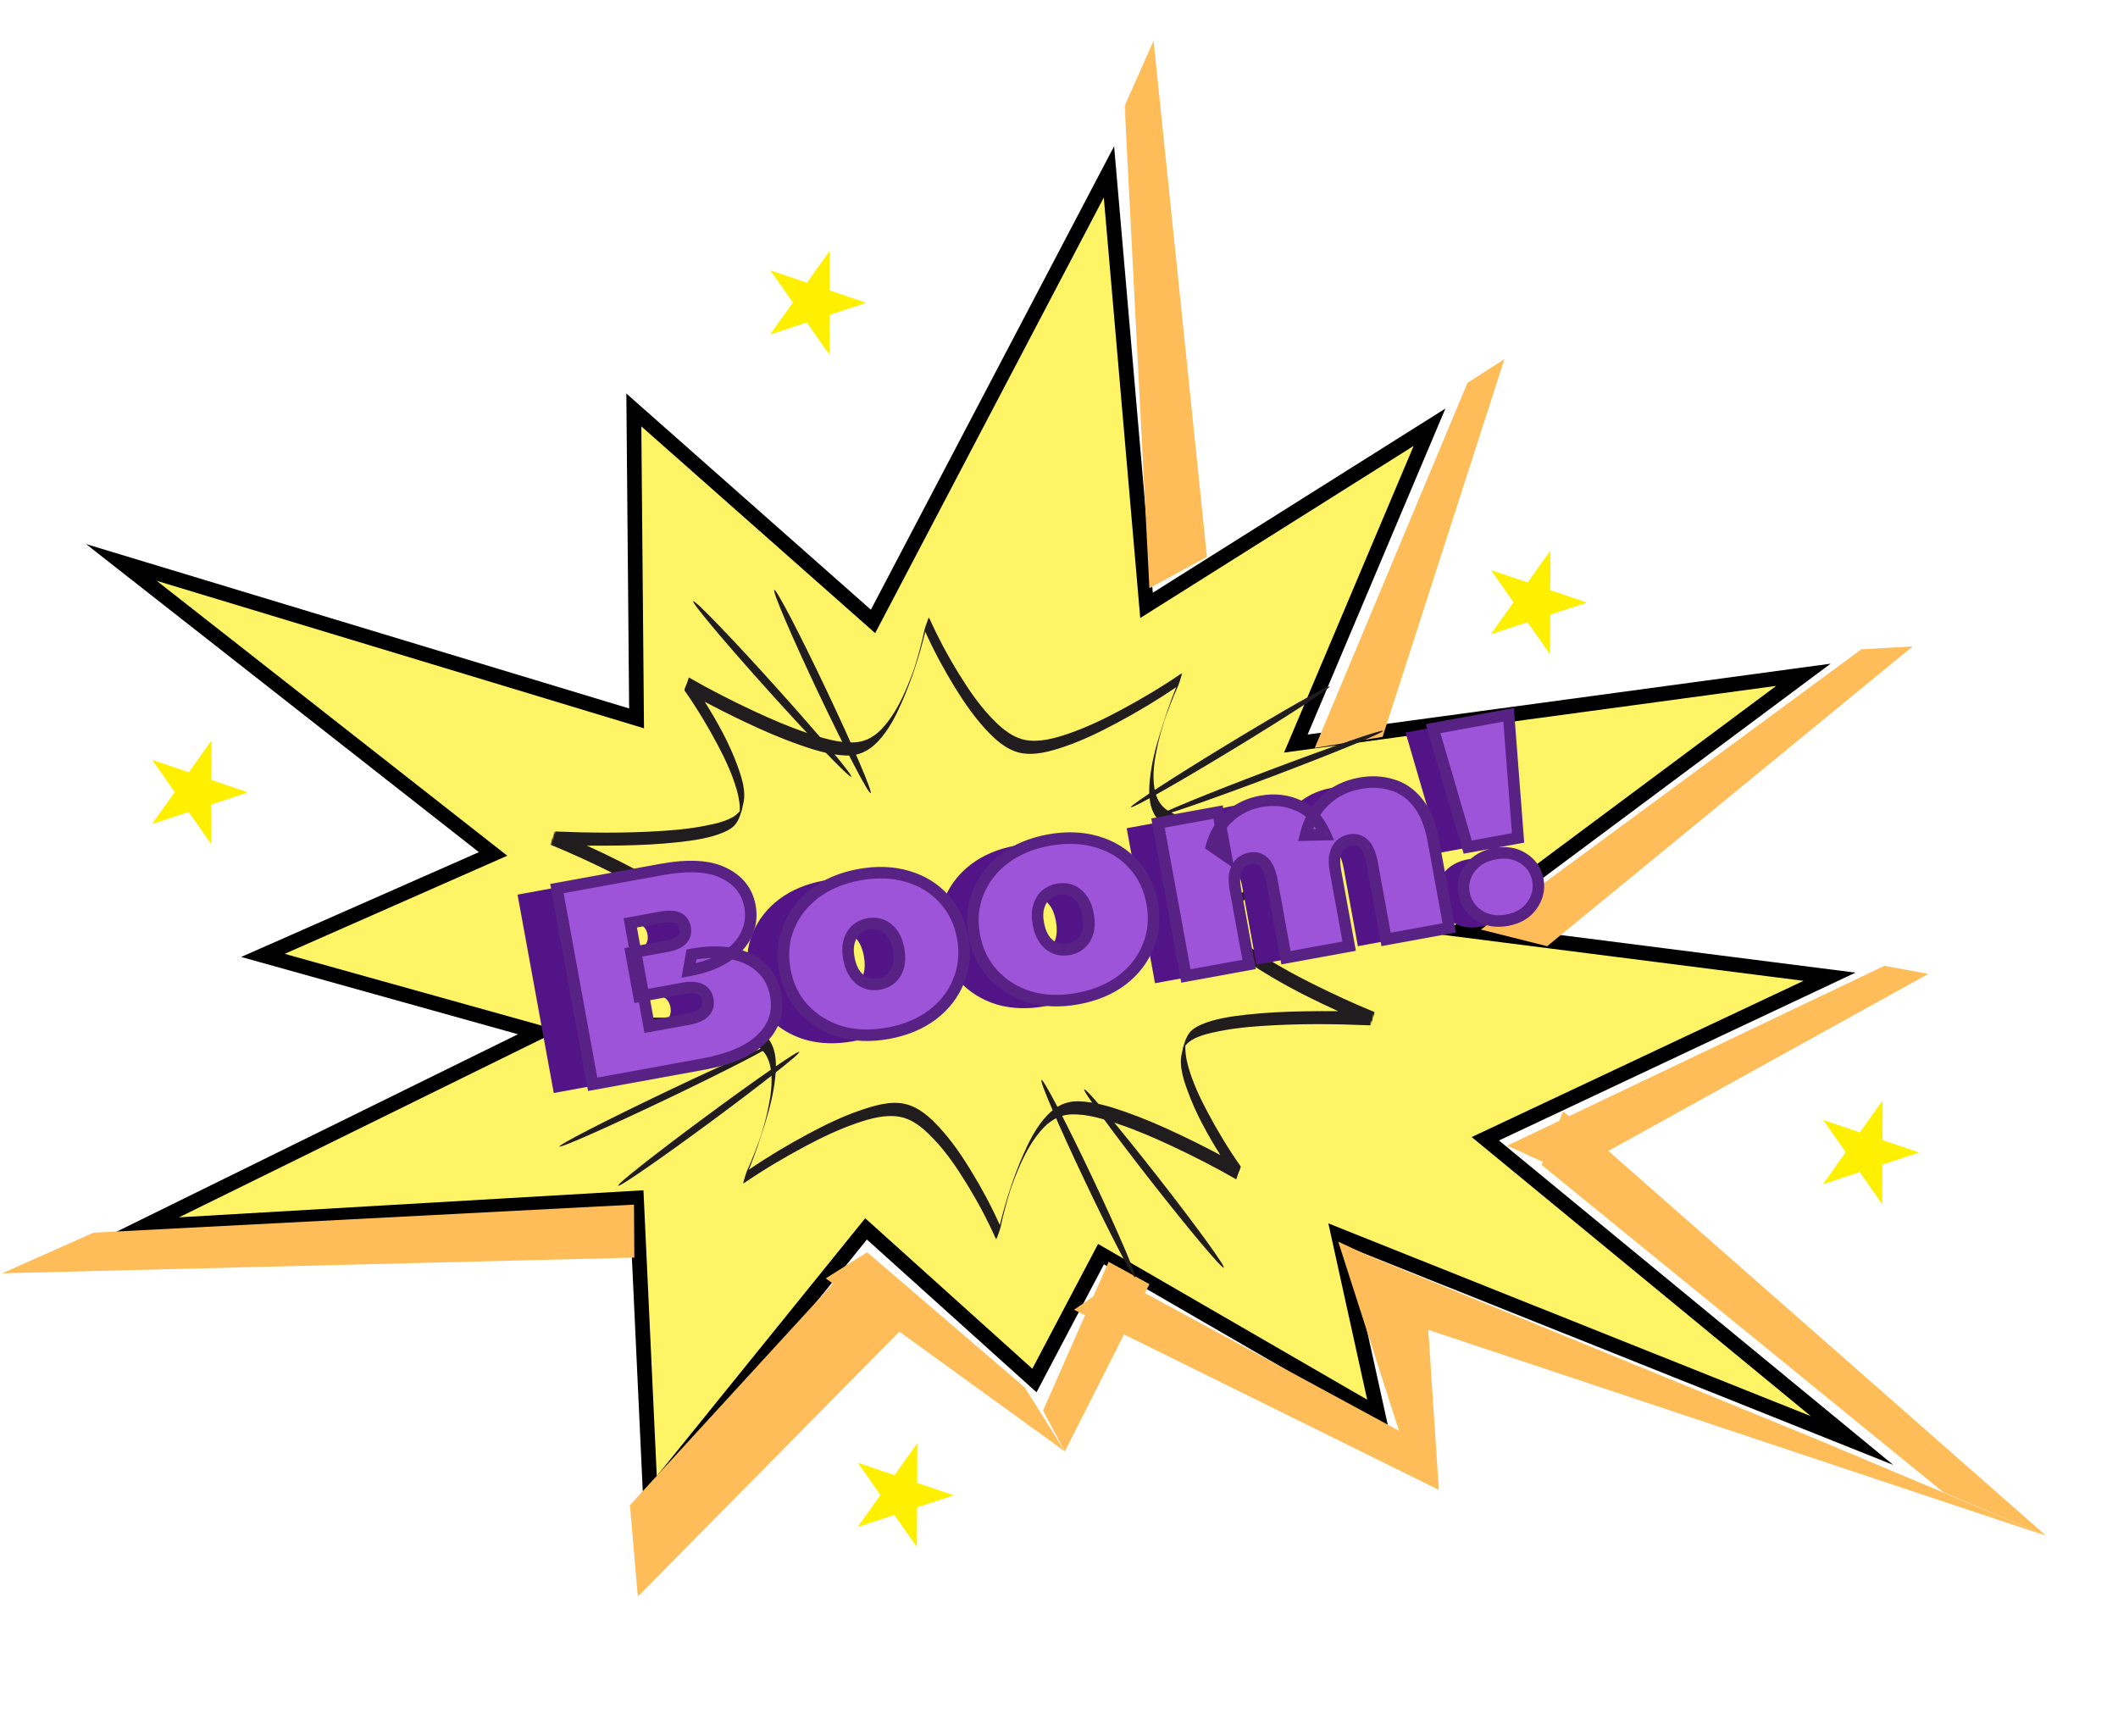 <svg width="1103" height="904" viewBox="0 0 1103 904" fill="none" xmlns="http://www.w3.org/2000/svg">
<g clip-path="url(#clip0_195_310)">
<path d="M577.512 89.505L454.654 323.604L330.084 213.476L331.509 374.096L63.204 292.887L256.781 444.683L136.921 497.52L280.426 537.588L74.544 638.855L331.452 623.882L338.678 778.918L451.024 639.938L538.701 718.897L573.388 653.093L717.605 736.553L697.062 643.309L964.482 750.15L773.525 593.015L952.774 508.632L760.932 484.167L939.182 351.392L674.852 387.204L744.456 222.488L597.079 315.242L577.512 89.505Z" fill="#FFF466"/>
<g filter="url(#filter0_d_195_310)">
<mask id="mask0_195_310" style="mask-type:luminance" maskUnits="userSpaceOnUse" x="73" y="381" width="61" height="58">
<path d="M73.982 381.485H133.982V438.141H73.982V381.485Z" fill="white"/>
</mask>
<g mask="url(#mask0_195_310)">
<path d="M109.982 435.588L98.24 418.822L79.115 425.158L90.974 408.464L79.232 391.699L98.333 398.154L110.193 381.485L110.122 402.153L129.2 408.633L110.075 414.92L109.982 435.588Z" fill="#FFF000"/>
</g>
</g>
<mask id="mask1_195_310" style="mask-type:luminance" maskUnits="userSpaceOnUse" x="0" y="21" width="1066" height="811">
<path d="M0 21.216H1065.5V831.2H0V21.216Z" fill="white"/>
</mask>
<g mask="url(#mask1_195_310)">
<path d="M577.512 89.505L454.654 323.604L330.084 213.476L331.509 374.096L63.204 292.887L256.781 444.683L136.921 497.52L280.426 537.588L74.544 638.855L331.452 623.882L338.678 778.918L451.024 639.938L538.701 718.896L573.388 653.093L717.605 736.553L697.061 643.309L964.482 750.15L773.525 593.014L952.774 508.632L760.932 484.167L939.181 351.392L674.852 387.204L744.456 222.488L597.079 315.242L577.512 89.505Z" stroke="black" stroke-width="7.653" stroke-miterlimit="7"/>
<g filter="url(#filter1_d_195_310)">
<mask id="mask2_195_310" style="mask-type:luminance" maskUnits="userSpaceOnUse" x="944" y="569" width="61" height="57">
<path d="M944.213 569.015H1004.21V625.671H944.213V569.015Z" fill="white"/>
</mask>
<g mask="url(#mask2_195_310)">
<path d="M980.213 623.118L968.47 606.352L949.345 612.687L961.205 595.994L949.463 579.228L968.564 585.684L980.424 569.015L980.353 589.683L999.431 596.162L980.306 602.45L980.213 623.118Z" fill="#FFF000"/>
</g>
</g>
<g filter="url(#filter2_d_195_310)">
<mask id="mask3_195_310" style="mask-type:luminance" maskUnits="userSpaceOnUse" x="771" y="282" width="61" height="58">
<path d="M771.227 282.648H831.227V339.304H771.227V282.648Z" fill="white"/>
</mask>
<g mask="url(#mask3_195_310)">
<path d="M807.227 336.751L795.485 319.985L776.36 326.32L788.219 309.627L776.477 292.861L795.578 299.317L807.438 282.648L807.367 303.316L826.446 309.796L807.321 316.083L807.227 336.751Z" fill="#FFF000"/>
</g>
</g>
</g>
<mask id="mask4_195_310" style="mask-type:luminance" maskUnits="userSpaceOnUse" x="585" y="21" width="45" height="288">
<path d="M585.325 21.216H629.445V308.565H585.325V21.216Z" fill="white"/>
</mask>
<g mask="url(#mask4_195_310)">
<path d="M600.744 21.216L585.693 55.172L598.584 306.334L628.549 289.996L600.744 21.216Z" fill="#FFBD59"/>
</g>
<path d="M996.078 336.618L969.33 338.134L771.227 484.073L805.719 492.727L996.078 336.618Z" fill="#FFBD59"/>
<path d="M1004.21 507.153L981.348 502.944L784.957 596.584L816.484 611.019L1004.21 507.153Z" fill="#FFBD59"/>
<mask id="mask5_195_310" style="mask-type:luminance" maskUnits="userSpaceOnUse" x="800" y="578" width="266" height="223">
<path d="M800.043 578.56H1065.5V800.341H800.043V578.56Z" fill="white"/>
</mask>
<g mask="url(#mask5_195_310)">
<path d="M1011.97 777.016L1065.51 799.71L814.037 578.635L802.869 606.669L1011.97 777.016Z" fill="#FFBD59"/>
</g>
<mask id="mask6_195_310" style="mask-type:luminance" maskUnits="userSpaceOnUse" x="708" y="650" width="358" height="151">
<path d="M708.861 650.88H1065.5V800.341H708.861V650.88Z" fill="white"/>
</mask>
<g mask="url(#mask6_195_310)">
<path d="M1065.49 799.72L947.902 750.264L709.677 652.613L712.481 682.068L1065.49 799.72Z" fill="#FFBD59"/>
</g>
<path d="M731.059 752.91L749.316 775.858L742.158 667.689L696.924 646.595L731.059 752.91Z" fill="#FFBD59"/>
<mask id="mask7_195_310" style="mask-type:luminance" maskUnits="userSpaceOnUse" x="326" y="660" width="154" height="172">
<path d="M326.488 660.523H479.437V831.2H326.488V660.523Z" fill="white"/>
</mask>
<g mask="url(#mask7_195_310)">
<path d="M328.051 783.815L332.175 831.416L478.656 683.038L440.097 661.559L328.051 783.815Z" fill="#FFBD59"/>
</g>
<path d="M48.716 641.925L1.137 663.065L330.337 654.891L330.165 627.301L48.716 641.925Z" fill="#FFBD59"/>
<path d="M543.204 734.566L554.533 755.848L598.596 668.715L577.34 657.076L543.204 734.566Z" fill="#FFBD59"/>
<path d="M554.545 755.819L533.657 722.503L451.587 652.114L430.032 665.711L554.545 755.819Z" fill="#FFBD59"/>
<path d="M749.316 775.839L735.713 748.936L582.66 666.013L559.324 682.049L749.316 775.839Z" fill="#FFBD59"/>
<path d="M783.463 187.015L764.241 199.341L684.676 389.502L720.018 383.729L783.463 187.015Z" fill="#FFBD59"/>
<mask id="mask8_195_310" style="mask-type:luminance" maskUnits="userSpaceOnUse" x="285" y="320" width="433" height="327">
<path d="M285.309 320.619H717.685V646.059H285.309V320.619Z" fill="white"/>
</mask>
<g mask="url(#mask8_195_310)">
<mask id="mask9_195_310" style="mask-type:luminance" maskUnits="userSpaceOnUse" x="233" y="278" width="534" height="415">
<path d="M338.805 278.922L766.999 373.286L662.179 692.803L233.974 598.439L338.805 278.922Z" fill="white"/>
</mask>
<g mask="url(#mask9_195_310)">
<mask id="mask10_195_310" style="mask-type:luminance" maskUnits="userSpaceOnUse" x="233" y="278" width="534" height="415">
<path d="M338.805 278.922L766.999 373.286L662.179 692.803L233.974 598.439L338.805 278.922Z" fill="white"/>
</mask>
<g mask="url(#mask10_195_310)">
<mask id="mask11_195_310" style="mask-type:luminance" maskUnits="userSpaceOnUse" x="233" y="278" width="534" height="415">
<path d="M338.805 278.922L766.999 373.286L662.179 692.803L233.974 598.439L338.805 278.922Z" fill="white"/>
</mask>
<g mask="url(#mask11_195_310)">
<mask id="mask12_195_310" style="mask-type:luminance" maskUnits="userSpaceOnUse" x="238" y="288" width="526" height="391">
<path d="M335.886 288.63L763.77 382.929L666.844 678.358L238.96 584.05L335.886 288.63Z" fill="white"/>
</mask>
<g mask="url(#mask12_195_310)">
<mask id="mask13_195_310" style="mask-type:luminance" maskUnits="userSpaceOnUse" x="238" y="288" width="526" height="391">
<path d="M335.886 288.63L763.586 382.891L666.66 678.311L238.96 584.05L335.886 288.63Z" fill="white"/>
</mask>
<g mask="url(#mask13_195_310)">
<path d="M649.299 528.369C641.28 529.254 632.789 530.45 625.55 533.558C623.08 534.631 620.759 536.044 619.3 538.021C618.186 539.528 617.427 541.317 616.853 543.153C616.336 544.604 615.796 546.402 615.922 546.562C615.773 547.212 615.623 547.843 615.474 548.455C613.934 554.774 616.175 561.685 618.346 567.721C622.529 579.398 628.733 590.642 635.535 601.508C628.48 597.732 621.276 594.135 613.992 590.679C605.019 586.432 595.838 582.44 586.302 579.087C578.627 576.385 570.297 573.776 561.852 573.503C554.706 573.277 549.535 576.385 545.296 580.867C539.654 586.818 536.058 594.088 532.956 601.122C527.705 613.044 523.764 625.483 520.673 637.932C516.25 628.016 510.988 618.289 505.197 608.863C500.555 601.311 495.431 593.872 489.192 587.11C484.654 582.176 478.84 576.62 471.291 574.869C463.789 573.136 455.148 575.773 448.301 578.099C438.753 581.338 429.791 585.736 421.151 590.34C410.373 596.084 399.895 602.356 390.002 609.108C393.265 601.075 395.989 592.883 398.516 584.7C400.906 576.997 402.882 569.162 403.698 561.233C404.353 554.915 404.548 547.702 400.837 541.929C397.597 536.901 390.255 534.838 383.97 533.454C374.583 531.383 364.725 530.686 355.063 530.253C341.022 529.622 326.913 529.782 312.873 530.422C318.813 527.249 324.627 523.925 330.314 520.478C338.242 515.676 345.986 510.553 352.788 504.677C355.603 502.238 358.234 499.63 360.371 496.757C361.704 494.968 362.588 493.057 363.324 491.089C363.37 491.757 365.346 485.316 365.15 485.476C365.736 483.433 366.001 481.502 365.231 479.384C364.312 476.907 362.404 474.694 360.451 472.707C354.913 467.057 347.652 462.509 340.54 458.281C329.441 451.68 317.664 445.813 305.657 440.361C311.494 440.427 317.342 440.399 323.179 440.295C333.221 440.126 343.286 439.655 353.247 438.562C361.278 437.677 369.758 436.481 377.008 433.364C379.478 432.3 381.787 430.888 383.247 428.91C384.361 427.404 385.119 425.615 385.705 423.778C386.222 422.328 386.762 420.53 386.624 420.369C386.785 419.72 386.935 419.089 387.084 418.477C388.624 412.158 386.372 405.246 384.212 399.201C380.029 387.534 373.814 376.29 367.012 365.423C374.066 369.199 381.27 372.796 388.555 376.243C397.528 380.499 406.72 384.492 416.245 387.844C423.92 390.547 432.25 393.155 440.694 393.428C447.841 393.654 453.023 390.537 457.251 386.065C462.892 380.113 466.5 372.834 469.591 365.809C474.853 353.888 478.794 341.448 481.873 328.99C486.308 338.915 491.559 348.633 497.35 358.059C502.003 365.621 507.127 373.06 513.355 379.821C517.904 384.756 523.718 390.311 531.267 392.054C538.896 393.654 547.26 391.206 554.246 388.833C563.794 385.594 572.767 381.196 581.407 376.591C592.185 370.847 602.663 364.576 612.544 357.824C609.281 365.856 606.57 374.039 604.03 382.232C601.641 389.935 599.676 397.769 598.849 405.698C598.194 412.007 597.998 419.23 601.71 424.993C604.95 430.031 612.291 432.084 618.588 433.477C627.975 435.54 637.821 436.237 647.495 436.679C661.524 437.31 675.633 437.15 689.685 436.51C683.745 439.683 677.92 443.007 672.244 446.454C664.305 451.256 656.561 456.379 649.759 462.255C646.944 464.684 644.313 467.302 642.176 470.165C640.843 471.963 639.958 473.875 639.234 475.834C639.189 475.174 637.212 481.625 637.396 481.455C636.822 483.499 636.546 485.429 637.327 487.548C638.235 490.025 640.142 492.237 642.107 494.224C647.645 499.865 654.895 504.423 662.007 508.651C673.106 515.252 684.883 521.118 696.901 526.571C691.053 526.505 685.204 526.533 679.368 526.637C669.326 526.806 659.261 527.267 649.299 528.369ZM716.134 527.164C705.162 522.691 694.465 517.728 683.998 512.521C675.415 508.236 666.993 503.698 659.054 498.66C652.643 494.592 646.036 490.072 641.682 484.393C640.269 482.557 639.189 480.495 639.028 478.31C639.533 477.538 640.073 476.785 640.648 476.05C645.519 469.835 652.574 464.722 659.433 460.032C672.118 451.36 685.997 443.789 700.164 436.858C700.888 436.51 701.6 436.152 702.335 435.813C702.921 435.53 703.323 432.912 703.484 432.413C703.507 432.347 703.599 432.008 703.726 431.566C704.001 430.709 704.289 429.861 704.564 429.005C691.972 429.909 679.276 430.248 666.637 430.229C656.274 430.219 645.887 429.899 635.592 428.882C627.285 428.063 618.484 426.895 611.016 423.656C604.697 420.925 602.123 416.104 601.192 410.491C599.963 403.015 601.296 395.246 602.916 387.891C603.801 383.889 604.892 379.925 606.122 375.989C606.167 375.838 606.351 375.311 606.432 375.066C606.73 374.209 607.041 373.343 607.351 372.486C607.948 370.838 608.569 369.19 609.201 367.551C610.556 364.077 611.958 360.611 613.521 357.193C613.532 357.174 613.532 357.165 613.544 357.155C614.038 356.063 614.337 354.877 614.704 353.756C614.739 353.643 614.773 353.464 614.819 353.247C615.141 352.278 615.463 351.308 615.773 350.347C615.554 350.827 615.348 351.308 615.129 351.788C615.29 351.138 615.497 350.535 615.773 350.347C605.593 357.353 594.77 363.822 583.636 369.783C574.996 374.407 566.011 378.738 556.487 382.025C549.535 384.426 541.102 386.837 533.496 385.245C525.913 383.494 520.179 377.938 515.584 373.013C509.31 366.29 504.243 358.794 499.59 351.251C493.581 341.543 488.192 331.476 483.677 321.231C483.803 321.504 483.62 322.097 483.367 322.728C483.47 322.229 483.574 321.73 483.677 321.231C483.355 322.201 483.045 323.171 482.723 324.141C482.631 324.338 482.563 324.508 482.517 324.63C482.149 325.751 481.678 326.89 481.448 328.039C480.793 331.297 479.966 334.527 479.116 337.757C478.3 340.855 477.427 343.944 476.462 347.014C476.427 347.127 476.186 347.861 476.059 348.219C475.715 349.198 475.359 350.168 475.002 351.138C474.244 353.191 473.428 355.225 472.578 357.25C469.51 364.566 465.845 371.968 460.353 378.305C456.366 382.91 451.253 386.498 444.118 386.63C435.915 386.771 427.573 384.115 420.117 381.601C410.557 378.371 401.377 374.388 392.392 370.188C380.891 364.821 369.608 359.039 358.774 352.805C358.751 352.805 358.739 352.795 358.728 352.786C358.452 353.643 358.165 354.49 357.889 355.347C357.728 355.781 357.59 356.11 357.567 356.185C357.406 356.675 356.154 359.114 356.499 359.594C362.921 368.747 368.655 378.286 373.791 387.976C377.709 395.387 381.27 403.015 383.557 410.887C384.51 414.154 385.188 417.488 385.28 420.85C385.292 421.368 385.28 421.886 385.246 422.413C385.154 422.526 385.062 422.648 384.959 422.761C381.247 427.159 373.274 428.807 367.333 429.993C358.004 431.848 348.318 432.573 338.747 433.054C322.857 433.845 306.864 433.732 290.962 433.063C290.192 433.035 289.423 432.997 288.653 432.96C288.492 432.95 286.274 439.702 286.424 439.768C297.385 444.241 308.093 449.194 318.549 454.411C327.131 458.695 335.553 463.234 343.504 468.272C349.904 472.34 356.51 476.86 360.876 482.529C362.29 484.375 363.37 486.427 363.519 488.621C363.025 489.394 362.473 490.147 361.899 490.881C357.039 497.096 349.984 502.2 343.113 506.899C330.44 515.563 316.55 523.143 302.383 530.074C301.671 530.422 300.947 530.78 300.223 531.119C299.637 531.401 299.223 534.019 299.062 534.518C299.039 534.575 298.947 534.923 298.833 535.366C298.545 536.223 298.27 537.07 297.982 537.927C310.586 537.023 323.271 536.684 335.909 536.703C346.273 536.712 356.671 537.033 366.966 538.05C375.261 538.869 384.062 540.036 391.531 543.266C397.861 546.007 400.435 550.828 401.354 556.44C402.584 563.917 401.251 571.686 399.631 579.04C398.757 583.033 397.666 587.007 396.437 590.934C396.379 591.084 396.207 591.621 396.115 591.866C395.828 592.723 395.517 593.58 395.207 594.437C394.61 596.094 393.978 597.742 393.346 599.38C392.002 602.855 390.588 606.32 389.026 609.739C389.026 609.757 389.014 609.767 389.003 609.776C388.509 610.869 388.222 612.055 387.854 613.176C387.808 613.289 387.773 613.468 387.727 613.684C387.406 614.654 387.096 615.624 386.774 616.585C386.992 616.104 387.199 615.624 387.417 615.144C387.256 615.794 387.05 616.396 386.774 616.585C396.954 609.569 407.788 603.109 418.91 597.149C427.55 592.525 436.535 588.193 446.072 584.907C453.023 582.506 461.445 580.086 469.051 581.677C476.599 583.259 482.459 589.088 486.963 593.919C493.248 600.642 498.303 608.138 502.957 615.671C508.966 625.389 514.366 635.456 518.87 645.701C518.755 645.428 518.939 644.825 519.191 644.204C519.076 644.703 518.973 645.202 518.87 645.701C519.191 644.731 519.502 643.761 519.823 642.791C519.915 642.593 519.996 642.414 520.03 642.301C520.398 641.181 520.869 640.041 521.11 638.893C521.765 635.634 522.581 632.405 523.431 629.175C524.247 626.077 525.12 622.978 526.085 619.909C526.131 619.796 526.372 619.071 526.499 618.713C526.843 617.733 527.2 616.763 527.556 615.784C528.314 613.741 529.118 611.707 529.969 609.682C533.036 602.356 536.701 594.964 542.205 588.617C546.18 584.022 551.305 580.434 558.44 580.302C566.643 580.161 574.973 582.816 582.43 585.331C592.001 588.551 601.181 592.544 610.154 596.734C621.655 602.111 632.938 607.893 643.784 614.117C643.796 614.127 643.807 614.136 643.819 614.146C644.106 613.289 644.382 612.432 644.658 611.584C644.83 611.151 644.956 610.812 644.979 610.746C645.14 610.247 646.392 607.818 646.059 607.337C639.625 598.184 633.892 588.636 628.767 578.956C624.838 571.535 621.276 563.917 618.99 556.045C618.048 552.777 617.358 549.434 617.278 546.073C617.266 545.555 617.278 545.037 617.301 544.519C617.404 544.406 617.496 544.283 617.588 544.17C621.311 539.773 629.285 538.115 635.213 536.938C644.554 535.083 654.24 534.358 663.811 533.878C679.701 533.078 695.694 533.2 711.584 533.869C712.354 533.897 713.124 533.934 713.894 533.972C714.066 533.982 716.284 527.22 716.134 527.164Z" fill="#211C1E"/>
</g>
</g>
</g>
</g>
</g>
</g>
<mask id="mask14_195_310" style="mask-type:luminance" maskUnits="userSpaceOnUse" x="358" y="310" width="87" height="95">
<path d="M358.843 310.976H444.141V404.992H358.843V310.976Z" fill="white"/>
</mask>
<g mask="url(#mask14_195_310)">
<mask id="mask15_195_310" style="mask-type:luminance" maskUnits="userSpaceOnUse" x="233" y="278" width="534" height="415">
<path d="M338.805 278.922L766.999 373.286L662.179 692.803L233.974 598.439L338.805 278.922Z" fill="white"/>
</mask>
<g mask="url(#mask15_195_310)">
<mask id="mask16_195_310" style="mask-type:luminance" maskUnits="userSpaceOnUse" x="233" y="278" width="534" height="415">
<path d="M338.805 278.922L766.999 373.286L662.179 692.803L233.974 598.439L338.805 278.922Z" fill="white"/>
</mask>
<g mask="url(#mask16_195_310)">
<mask id="mask17_195_310" style="mask-type:luminance" maskUnits="userSpaceOnUse" x="233" y="278" width="534" height="415">
<path d="M338.805 278.922L766.999 373.286L662.179 692.803L233.974 598.439L338.805 278.922Z" fill="white"/>
</mask>
<g mask="url(#mask17_195_310)">
<path d="M443.302 404.483L361.026 313.076Z" fill="#211C1E"/>
<path d="M361.026 313.076C362.037 312.464 381.282 332.437 403.997 357.673C426.712 382.91 444.314 403.871 443.303 404.484C442.28 405.096 423.047 385.132 400.332 359.886C377.605 334.65 360.015 313.688 361.026 313.076Z" fill="#211C1E"/>
</g>
</g>
</g>
</g>
<mask id="mask18_195_310" style="mask-type:luminance" maskUnits="userSpaceOnUse" x="402" y="306" width="54" height="109">
<path d="M402.963 306.155H455.907V414.635H402.963V306.155Z" fill="white"/>
</mask>
<g mask="url(#mask18_195_310)">
<mask id="mask19_195_310" style="mask-type:luminance" maskUnits="userSpaceOnUse" x="233" y="278" width="534" height="415">
<path d="M338.805 278.922L766.999 373.286L662.179 692.803L233.974 598.439L338.805 278.922Z" fill="white"/>
</mask>
<g mask="url(#mask19_195_310)">
<mask id="mask20_195_310" style="mask-type:luminance" maskUnits="userSpaceOnUse" x="233" y="278" width="534" height="415">
<path d="M338.805 278.922L766.999 373.286L662.179 692.803L233.974 598.439L338.805 278.922Z" fill="white"/>
</mask>
<g mask="url(#mask20_195_310)">
<mask id="mask21_195_310" style="mask-type:luminance" maskUnits="userSpaceOnUse" x="233" y="278" width="534" height="415">
<path d="M338.805 278.922L766.999 373.286L662.179 692.803L233.974 598.439L338.805 278.922Z" fill="white"/>
</mask>
<g mask="url(#mask21_195_310)">
<path d="M453.39 413.006L403.204 307.162Z" fill="#211C1E"/>
<path d="M403.204 307.162C404.376 306.786 416.555 330.177 430.411 359.406C444.279 388.635 454.562 412.638 453.39 413.006C452.219 413.382 440.028 389.991 426.172 360.753C412.315 331.533 402.021 307.53 403.204 307.162Z" fill="#211C1E"/>
</g>
</g>
</g>
</g>
<mask id="mask22_195_310" style="mask-type:luminance" maskUnits="userSpaceOnUse" x="541" y="561" width="51" height="105">
<path d="M541.205 561.685H591.208V665.344H541.205V561.685Z" fill="white"/>
</mask>
<g mask="url(#mask22_195_310)">
<mask id="mask23_195_310" style="mask-type:luminance" maskUnits="userSpaceOnUse" x="233" y="278" width="534" height="415">
<path d="M338.805 278.922L766.999 373.286L662.179 692.803L233.974 598.439L338.805 278.922Z" fill="white"/>
</mask>
<g mask="url(#mask23_195_310)">
<mask id="mask24_195_310" style="mask-type:luminance" maskUnits="userSpaceOnUse" x="233" y="278" width="534" height="415">
<path d="M338.805 278.922L766.999 373.286L662.179 692.803L233.974 598.439L338.805 278.922Z" fill="white"/>
</mask>
<g mask="url(#mask24_195_310)">
<mask id="mask25_195_310" style="mask-type:luminance" maskUnits="userSpaceOnUse" x="233" y="278" width="534" height="415">
<path d="M338.805 278.922L766.999 373.286L662.179 692.803L233.974 598.439L338.805 278.922Z" fill="white"/>
</mask>
<g mask="url(#mask25_195_310)">
<path d="M591.162 665.24L542.354 562.316Z" fill="#211C1E"/>
</g>
</g>
</g>
</g>
<mask id="mask26_195_310" style="mask-type:luminance" maskUnits="userSpaceOnUse" x="541" y="561" width="54" height="105">
<path d="M541.205 561.685H594.149V665.344H541.205V561.685Z" fill="white"/>
</mask>
<g mask="url(#mask26_195_310)">
<mask id="mask27_195_310" style="mask-type:luminance" maskUnits="userSpaceOnUse" x="233" y="278" width="534" height="415">
<path d="M338.805 278.922L766.999 373.286L662.179 692.803L233.974 598.439L338.805 278.922Z" fill="white"/>
</mask>
<g mask="url(#mask27_195_310)">
<mask id="mask28_195_310" style="mask-type:luminance" maskUnits="userSpaceOnUse" x="233" y="278" width="534" height="415">
<path d="M338.805 278.922L766.999 373.286L662.179 692.803L233.974 598.439L338.805 278.922Z" fill="white"/>
</mask>
<g mask="url(#mask28_195_310)">
<mask id="mask29_195_310" style="mask-type:luminance" maskUnits="userSpaceOnUse" x="233" y="278" width="534" height="415">
<path d="M338.805 278.922L766.999 373.286L662.179 692.803L233.974 598.439L338.805 278.922Z" fill="white"/>
</mask>
<g mask="url(#mask29_195_310)">
<path d="M542.354 562.316C543.503 561.949 555.349 584.7 568.826 613.119C582.304 641.548 592.3 664.883 591.162 665.24C590.025 665.608 578.179 642.857 564.702 614.437C551.213 586.009 541.217 562.674 542.354 562.316Z" fill="#211C1E"/>
</g>
</g>
</g>
</g>
<mask id="mask30_195_310" style="mask-type:luminance" maskUnits="userSpaceOnUse" x="561" y="566" width="78" height="95">
<path d="M561.795 566.507H638.269V660.523H561.795V566.507Z" fill="white"/>
</mask>
<g mask="url(#mask30_195_310)">
<mask id="mask31_195_310" style="mask-type:luminance" maskUnits="userSpaceOnUse" x="233" y="278" width="534" height="415">
<path d="M338.805 278.922L766.999 373.286L662.179 692.803L233.974 598.439L338.805 278.922Z" fill="white"/>
</mask>
<g mask="url(#mask31_195_310)">
<mask id="mask32_195_310" style="mask-type:luminance" maskUnits="userSpaceOnUse" x="233" y="278" width="534" height="415">
<path d="M338.805 278.922L766.999 373.286L662.179 692.803L233.974 598.439L338.805 278.922Z" fill="white"/>
</mask>
<g mask="url(#mask32_195_310)">
<mask id="mask33_195_310" style="mask-type:luminance" maskUnits="userSpaceOnUse" x="233" y="278" width="534" height="415">
<path d="M338.805 278.922L766.999 373.286L662.179 692.803L233.974 598.439L338.805 278.922Z" fill="white"/>
</mask>
<g mask="url(#mask33_195_310)">
<path d="M637.361 660.231L564.632 567.241Z" fill="#211C1E"/>
<path d="M564.633 567.241C565.667 566.704 582.775 587.082 602.87 612.761C622.954 638.431 638.396 659.685 637.362 660.231C636.339 660.767 619.22 640.39 599.136 614.711C579.052 589.041 563.599 567.787 564.633 567.241Z" fill="#211C1E"/>
</g>
</g>
</g>
</g>
<mask id="mask34_195_310" style="mask-type:luminance" maskUnits="userSpaceOnUse" x="320" y="547" width="98" height="73">
<path d="M320.605 547.221H417.669V619.541H320.605V547.221Z" fill="white"/>
</mask>
<g mask="url(#mask34_195_310)">
<mask id="mask35_195_310" style="mask-type:luminance" maskUnits="userSpaceOnUse" x="233" y="278" width="534" height="415">
<path d="M338.805 278.922L766.999 373.286L662.179 692.803L233.974 598.439L338.805 278.922Z" fill="white"/>
</mask>
<g mask="url(#mask35_195_310)">
<mask id="mask36_195_310" style="mask-type:luminance" maskUnits="userSpaceOnUse" x="233" y="278" width="534" height="415">
<path d="M338.805 278.922L766.999 373.286L662.179 692.803L233.974 598.439L338.805 278.922Z" fill="white"/>
</mask>
<g mask="url(#mask36_195_310)">
<mask id="mask37_195_310" style="mask-type:luminance" maskUnits="userSpaceOnUse" x="233" y="278" width="534" height="415">
<path d="M338.805 278.922L766.999 373.286L662.179 692.803L233.974 598.439L338.805 278.922Z" fill="white"/>
</mask>
<g mask="url(#mask37_195_310)">
<mask id="mask38_195_310" style="mask-type:luminance" maskUnits="userSpaceOnUse" x="321" y="532" width="96" height="101">
<path d="M349.145 532.475L416.865 547.4L388.785 632.96L321.076 618.044L349.145 532.475Z" fill="white"/>
</mask>
<g mask="url(#mask38_195_310)">
<mask id="mask39_195_310" style="mask-type:luminance" maskUnits="userSpaceOnUse" x="321" y="532" width="96" height="101">
<path d="M349.145 532.475L416.865 547.4L388.911 632.583L321.191 617.667L349.145 532.475Z" fill="white"/>
</mask>
<g mask="url(#mask39_195_310)">
<path d="M321.559 617.733L416.692 547.438Z" fill="#211C1E"/>
<path d="M416.693 547.438C415.911 546.732 393.978 561.893 367.713 581.31C341.447 600.717 320.778 617.027 321.559 617.733C322.34 618.44 344.262 603.279 370.539 583.871C396.804 564.454 417.474 548.144 416.693 547.438Z" fill="#211C1E"/>
</g>
</g>
</g>
</g>
</g>
</g>
<mask id="mask40_195_310" style="mask-type:luminance" maskUnits="userSpaceOnUse" x="291" y="542" width="112" height="56">
<path d="M291.192 542.4H402.963V597.845H291.192V542.4Z" fill="white"/>
</mask>
<g mask="url(#mask40_195_310)">
<mask id="mask41_195_310" style="mask-type:luminance" maskUnits="userSpaceOnUse" x="233" y="278" width="534" height="415">
<path d="M338.805 278.922L766.999 373.286L662.179 692.803L233.974 598.439L338.805 278.922Z" fill="white"/>
</mask>
<g mask="url(#mask41_195_310)">
<mask id="mask42_195_310" style="mask-type:luminance" maskUnits="userSpaceOnUse" x="233" y="278" width="534" height="415">
<path d="M338.805 278.922L766.999 373.286L662.179 692.803L233.974 598.439L338.805 278.922Z" fill="white"/>
</mask>
<g mask="url(#mask42_195_310)">
<mask id="mask43_195_310" style="mask-type:luminance" maskUnits="userSpaceOnUse" x="233" y="278" width="534" height="415">
<path d="M338.805 278.922L766.999 373.286L662.179 692.803L233.974 598.439L338.805 278.922Z" fill="white"/>
</mask>
<g mask="url(#mask43_195_310)">
<path d="M291.226 597.101L401.882 544.199Z" fill="#211C1E"/>
<path d="M401.883 544.199C401.297 543.37 376.054 554.548 345.492 569.162C314.941 583.767 290.64 596.273 291.226 597.101C291.812 597.921 317.055 586.743 347.617 572.138C378.18 557.533 402.469 545.018 401.883 544.199Z" fill="#211C1E"/>
</g>
</g>
</g>
</g>
<mask id="mask44_195_310" style="mask-type:luminance" maskUnits="userSpaceOnUse" x="291" y="527" width="118" height="40">
<path d="M291.192 527.936H408.845V566.507H291.192V527.936Z" fill="white"/>
</mask>
<g mask="url(#mask44_195_310)">
<mask id="mask45_195_310" style="mask-type:luminance" maskUnits="userSpaceOnUse" x="233" y="278" width="534" height="415">
<path d="M338.805 278.922L766.999 373.286L662.179 692.803L233.974 598.439L338.805 278.922Z" fill="white"/>
</mask>
<g mask="url(#mask45_195_310)">
<mask id="mask46_195_310" style="mask-type:luminance" maskUnits="userSpaceOnUse" x="233" y="278" width="534" height="415">
<path d="M338.805 278.922L766.999 373.286L662.179 692.803L233.974 598.439L338.805 278.922Z" fill="white"/>
</mask>
<g mask="url(#mask46_195_310)">
<mask id="mask47_195_310" style="mask-type:luminance" maskUnits="userSpaceOnUse" x="233" y="278" width="534" height="415">
<path d="M338.805 278.922L766.999 373.286L662.179 692.803L233.974 598.439L338.805 278.922Z" fill="white"/>
</mask>
<g mask="url(#mask47_195_310)">
<path d="M292.743 565.716L406.685 529.612Z" fill="#211C1E"/>
<path d="M406.685 529.612C406.283 528.765 380.455 536.157 348.985 546.129C317.526 556.101 292.341 564.878 292.743 565.716C293.145 566.563 318.974 559.171 350.432 549.199C381.902 539.227 407.087 530.46 406.685 529.612Z" fill="#211C1E"/>
</g>
</g>
</g>
</g>
<mask id="mask48_195_310" style="mask-type:luminance" maskUnits="userSpaceOnUse" x="588" y="356" width="107" height="66">
<path d="M588.267 356.779H694.155V421.867H588.267V356.779Z" fill="white"/>
</mask>
<g mask="url(#mask48_195_310)">
<mask id="mask49_195_310" style="mask-type:luminance" maskUnits="userSpaceOnUse" x="233" y="278" width="534" height="415">
<path d="M338.805 278.922L766.999 373.286L662.179 692.803L233.974 598.439L338.805 278.922Z" fill="white"/>
</mask>
<g mask="url(#mask49_195_310)">
<mask id="mask50_195_310" style="mask-type:luminance" maskUnits="userSpaceOnUse" x="233" y="278" width="534" height="415">
<path d="M338.805 278.922L766.999 373.286L662.179 692.803L233.974 598.439L338.805 278.922Z" fill="white"/>
</mask>
<g mask="url(#mask50_195_310)">
<mask id="mask51_195_310" style="mask-type:luminance" maskUnits="userSpaceOnUse" x="233" y="278" width="534" height="415">
<path d="M338.805 278.922L766.999 373.286L662.179 692.803L233.974 598.439L338.805 278.922Z" fill="white"/>
</mask>
<g mask="url(#mask51_195_310)">
<path d="M692.42 357.485L588.875 420.388Z" fill="#211C1E"/>
<path d="M588.876 420.388C589.577 421.16 613.326 407.704 641.912 390.33C670.509 372.957 693.109 358.257 692.42 357.485C691.719 356.713 667.97 370.169 639.384 387.543C610.798 404.907 588.186 419.616 588.876 420.388Z" fill="#211C1E"/>
</g>
</g>
</g>
</g>
<mask id="mask52_195_310" style="mask-type:luminance" maskUnits="userSpaceOnUse" x="602" y="378" width="119" height="49">
<path d="M602.973 378.475H720.627V426.688H602.973V378.475Z" fill="white"/>
</mask>
<g mask="url(#mask52_195_310)">
<mask id="mask53_195_310" style="mask-type:luminance" maskUnits="userSpaceOnUse" x="233" y="278" width="534" height="415">
<path d="M338.805 278.922L766.999 373.286L662.179 692.803L233.974 598.439L338.805 278.922Z" fill="white"/>
</mask>
<g mask="url(#mask53_195_310)">
<mask id="mask54_195_310" style="mask-type:luminance" maskUnits="userSpaceOnUse" x="233" y="278" width="534" height="415">
<path d="M338.805 278.922L766.999 373.286L662.179 692.803L233.974 598.439L338.805 278.922Z" fill="white"/>
</mask>
<g mask="url(#mask54_195_310)">
<mask id="mask55_195_310" style="mask-type:luminance" maskUnits="userSpaceOnUse" x="233" y="278" width="534" height="415">
<path d="M338.805 278.922L766.999 373.286L662.179 692.803L233.974 598.439L338.805 278.922Z" fill="white"/>
</mask>
<g mask="url(#mask55_195_310)">
<path d="M720.374 380.537L603.329 424.805Z" fill="#211C1E"/>
<path d="M603.329 424.805C603.824 425.671 630.422 416.471 662.742 404.248C695.062 392.025 720.868 381.403 720.374 380.537C719.88 379.671 693.281 388.871 660.961 401.094C628.641 413.316 602.835 423.929 603.329 424.805Z" fill="#211C1E"/>
</g>
</g>
</g>
</g>
<mask id="mask56_195_310" style="mask-type:luminance" maskUnits="userSpaceOnUse" x="594" y="409" width="124" height="33">
<path d="M594.149 409.813H717.685V441.152H594.149V409.813Z" fill="white"/>
</mask>
<g mask="url(#mask56_195_310)">
<mask id="mask57_195_310" style="mask-type:luminance" maskUnits="userSpaceOnUse" x="233" y="278" width="534" height="415">
<path d="M338.805 278.922L766.999 373.286L662.179 692.803L233.974 598.439L338.805 278.922Z" fill="white"/>
</mask>
<g mask="url(#mask57_195_310)">
<mask id="mask58_195_310" style="mask-type:luminance" maskUnits="userSpaceOnUse" x="233" y="278" width="534" height="415">
<path d="M338.805 278.922L766.999 373.286L662.179 692.803L233.974 598.439L338.805 278.922Z" fill="white"/>
</mask>
<g mask="url(#mask58_195_310)">
<mask id="mask59_195_310" style="mask-type:luminance" maskUnits="userSpaceOnUse" x="233" y="278" width="534" height="415">
<path d="M338.805 278.922L766.999 373.286L662.179 692.803L233.974 598.439L338.805 278.922Z" fill="white"/>
</mask>
<g mask="url(#mask59_195_310)">
<path d="M715.169 411.838L596.803 439.033Z" fill="#211C1E"/>
<path d="M596.803 439.033C597.114 439.918 623.85 434.541 656.538 427.036C689.214 419.522 715.468 412.723 715.169 411.838C714.87 410.962 688.123 416.33 655.446 423.844C622.758 431.349 596.505 438.148 596.803 439.033Z" fill="#211C1E"/>
</g>
</g>
</g>
</g>
<path d="M288.386 569.17L269.529 465.877L324.717 455.802C338.981 453.198 349.974 453.834 357.696 457.711C365.4 461.488 369.97 467.312 371.407 475.182C372.358 480.396 371.736 485.338 369.539 490.009C367.422 494.563 363.825 498.523 358.747 501.89C353.669 505.257 347.097 507.676 339.03 509.149L340.527 500.642C348.594 499.169 355.735 499.035 361.953 500.238C368.268 501.423 373.395 503.892 377.333 507.646C381.352 511.283 383.909 516.102 385.004 522.103C386.639 531.055 384.176 538.722 377.615 545.104C371.153 551.468 360.79 555.952 346.525 558.556L288.386 569.17ZM318.176 538.573L339.129 534.748C342.966 534.047 345.693 532.838 347.311 531.119C349.027 529.383 349.642 527.187 349.157 524.53C348.672 521.874 347.321 520.037 345.102 519.019C342.981 517.983 340.003 517.815 336.166 518.516L312.851 522.772L308.649 499.753L327.242 496.358C331.177 495.64 333.913 494.48 335.45 492.878C337.068 491.159 337.652 489.07 337.203 486.611C336.736 484.053 335.451 482.305 333.349 481.368C331.344 480.412 328.375 480.294 324.44 481.012L308.208 483.975L318.176 538.573ZM444.397 542.213C435.249 543.884 426.809 543.595 419.08 541.346C411.431 538.981 405.015 535.019 399.832 529.46C394.649 523.9 391.313 517.038 389.822 508.873C388.332 500.708 389.028 493.109 391.912 486.077C394.796 479.044 399.407 473.12 405.745 468.303C412.181 463.469 419.974 460.217 429.123 458.546C438.272 456.876 446.711 457.165 454.44 459.414C462.17 461.662 468.577 465.575 473.661 471.153C478.844 476.712 482.18 483.574 483.671 491.74C485.162 499.905 484.465 507.503 481.581 514.536C478.796 521.55 474.194 527.523 467.775 532.456C461.339 537.291 453.546 540.543 444.397 542.213ZM439.656 516.243C442.115 515.794 444.221 514.799 445.973 513.26C447.725 511.72 448.976 509.662 449.725 507.085C450.457 504.411 450.508 501.352 449.88 497.909C449.233 494.367 448.113 491.573 446.519 489.526C444.908 487.38 443.011 485.897 440.828 485.076C438.645 484.254 436.323 484.068 433.864 484.517C431.405 484.966 429.299 485.96 427.547 487.5C425.795 489.04 424.544 491.098 423.795 493.674C423.028 496.152 422.967 499.162 423.614 502.704C424.242 506.147 425.371 508.99 427.001 511.234C428.612 513.38 430.51 514.863 432.693 515.684C434.876 516.506 437.197 516.692 439.656 516.243ZM544.405 523.956C535.256 525.626 526.817 525.337 519.087 523.089C511.438 520.724 505.022 516.762 499.839 511.202C494.657 505.643 491.32 498.78 489.829 490.615C488.339 482.45 489.035 474.852 491.919 467.819C494.803 460.787 499.414 454.863 505.752 450.046C512.189 445.211 519.981 441.959 529.13 440.289C538.279 438.619 546.718 438.908 554.448 441.156C562.177 443.404 568.584 447.317 573.668 452.895C578.851 458.455 582.188 465.317 583.678 473.482C585.169 481.647 584.472 489.246 581.588 496.278C578.803 503.292 574.201 509.266 567.782 514.199C561.346 519.033 553.553 522.286 544.405 523.956ZM539.663 497.985C542.123 497.536 544.228 496.542 545.98 495.002C547.732 493.463 548.983 491.404 549.732 488.828C550.464 486.153 550.515 483.094 549.887 479.651C549.24 476.11 548.12 473.315 546.527 471.268C544.915 469.123 543.018 467.639 540.835 466.818C538.652 465.997 536.331 465.811 533.871 466.26C531.412 466.709 529.306 467.703 527.554 469.243C525.802 470.782 524.552 472.84 523.802 475.417C523.035 477.895 522.974 480.905 523.621 484.446C524.25 487.889 525.379 490.733 527.008 492.977C528.62 495.122 530.517 496.605 532.7 497.427C534.883 498.248 537.204 498.434 539.663 497.985ZM693.326 410.313C699.426 409.199 705.119 409.482 710.406 411.159C715.774 412.721 720.32 415.906 724.044 420.715C727.867 425.507 730.55 432.132 732.095 440.593L740.5 486.632L707.151 492.72L699.797 452.436C698.881 447.419 697.398 444.03 695.349 442.269C693.281 440.41 690.919 439.723 688.263 440.208C686.296 440.567 684.615 441.383 683.22 442.654C681.826 443.925 680.834 445.732 680.246 448.076C679.738 450.304 679.816 453.237 680.48 456.877L687.673 496.276L654.324 502.364L646.97 462.08C646.054 457.063 644.62 453.665 642.669 451.887C640.7 450.01 638.289 449.332 635.436 449.852C633.469 450.212 631.788 451.027 630.393 452.298C628.999 453.569 628.008 455.376 627.419 457.72C626.911 459.948 626.989 462.881 627.653 466.521L634.846 505.92L601.497 512.008L586.762 431.292L618.487 425.5L622.717 448.668L615.039 443.36C616.975 436.704 620.231 431.434 624.808 427.549C629.367 423.565 634.794 420.999 641.09 419.849C648.173 418.556 654.761 419.285 660.854 422.035C667.027 424.669 671.776 429.8 675.1 437.427L664.622 437.663C666.352 430.435 669.679 424.439 674.604 419.678C679.609 414.799 685.85 411.678 693.326 410.313ZM750.255 443.986L731.978 381.452L771.819 374.179L776.816 439.137L750.255 443.986ZM771.025 482.584C765.319 483.625 760.332 482.757 756.064 479.978C751.777 477.101 749.194 473.253 748.314 468.432C747.416 463.514 748.482 459.05 751.511 455.041C754.54 451.031 758.908 448.506 764.614 447.464C770.418 446.405 775.396 447.224 779.548 449.922C783.798 452.602 786.372 456.402 787.27 461.321C788.15 466.141 787.094 470.654 784.1 474.86C781.188 478.95 776.829 481.524 771.025 482.584Z" fill="#531488"/>
<mask id="path-100-outside-1_195_310" maskUnits="userSpaceOnUse" x="286.054" y="368.227" width="522.806" height="201.951" fill="black">
<rect fill="white" x="286.054" y="368.227" width="522.806" height="201.951"/>
<path d="M308.651 564.643L290.045 462.727L344.497 452.786C358.571 450.217 369.418 450.844 377.036 454.669C384.637 458.396 389.147 464.143 390.564 471.908C391.503 477.052 390.889 481.928 388.722 486.537C386.633 491.03 383.084 494.938 378.074 498.259C373.064 501.581 366.579 503.969 358.62 505.422L360.096 497.028C368.055 495.575 375.102 495.442 381.236 496.629C387.468 497.798 392.526 500.235 396.412 503.938C400.377 507.527 402.9 512.282 403.981 518.203C405.593 527.036 403.163 534.6 396.69 540.897C390.314 547.176 380.089 551.601 366.015 554.17L308.651 564.643ZM338.043 534.453L358.717 530.679C362.503 529.988 365.194 528.794 366.79 527.099C368.483 525.386 369.09 523.219 368.612 520.598C368.133 517.977 366.799 516.165 364.61 515.16C362.518 514.138 359.579 513.972 355.794 514.663L332.79 518.863L328.643 496.15L346.988 492.801C350.871 492.093 353.57 490.948 355.087 489.367C356.683 487.672 357.26 485.61 356.817 483.184C356.356 480.66 355.088 478.936 353.014 478.011C351.036 477.068 348.106 476.951 344.224 477.66L328.208 480.583L338.043 534.453ZM462.582 538.045C453.555 539.693 445.228 539.408 437.602 537.19C430.055 534.856 423.725 530.947 418.611 525.461C413.497 519.976 410.205 513.205 408.734 505.149C407.264 497.093 407.951 489.595 410.796 482.657C413.642 475.718 418.191 469.873 424.445 465.121C430.796 460.351 438.484 457.142 447.511 455.494C456.538 453.846 464.864 454.131 472.491 456.349C480.117 458.568 486.439 462.429 491.455 467.932C496.569 473.417 499.861 480.188 501.332 488.244C502.803 496.3 502.115 503.798 499.27 510.736C496.521 517.657 491.981 523.551 485.648 528.418C479.297 533.188 471.609 536.397 462.582 538.045ZM457.904 512.421C460.33 511.978 462.408 510.997 464.136 509.478C465.865 507.958 467.099 505.928 467.839 503.386C468.56 500.746 468.611 497.728 467.991 494.331C467.353 490.837 466.248 488.08 464.676 486.06C463.086 483.943 461.214 482.479 459.06 481.669C456.906 480.859 454.616 480.675 452.189 481.118C449.763 481.561 447.685 482.542 445.956 484.061C444.228 485.58 442.994 487.611 442.254 490.153C441.497 492.598 441.437 495.568 442.075 499.062C442.695 502.459 443.809 505.265 445.417 507.479C447.007 509.596 448.879 511.059 451.033 511.87C453.187 512.68 455.477 512.864 457.904 512.421ZM561.256 520.031C552.229 521.679 543.902 521.394 536.276 519.175C528.729 516.842 522.398 512.933 517.285 507.447C512.171 501.962 508.879 495.191 507.408 487.135C505.937 479.079 506.625 471.581 509.47 464.643C512.316 457.704 516.865 451.859 523.119 447.107C529.469 442.337 537.158 439.127 546.185 437.48C555.212 435.832 563.538 436.117 571.165 438.335C578.791 440.554 585.113 444.414 590.129 449.918C595.243 455.403 598.535 462.174 600.006 470.23C601.476 478.286 600.789 485.784 597.944 492.722C595.195 499.643 590.655 505.537 584.322 510.404C577.971 515.174 570.282 518.383 561.256 520.031ZM556.578 494.407C559.004 493.964 561.082 492.983 562.81 491.463C564.539 489.944 565.773 487.914 566.512 485.372C567.234 482.732 567.285 479.714 566.665 476.317C566.027 472.823 564.922 470.066 563.349 468.046C561.759 465.929 559.887 464.465 557.734 463.655C555.58 462.845 553.289 462.661 550.863 463.104C548.436 463.547 546.359 464.528 544.63 466.047C542.902 467.566 541.667 469.597 540.928 472.139C540.171 474.584 540.111 477.554 540.749 481.048C541.369 484.445 542.483 487.251 544.091 489.465C545.681 491.582 547.553 493.045 549.707 493.856C551.861 494.666 554.151 494.85 556.578 494.407ZM708.192 407.903C714.21 406.805 719.827 407.083 725.044 408.738C730.34 410.279 734.825 413.422 738.5 418.167C742.272 422.895 744.919 429.432 746.443 437.779L754.736 483.205L721.832 489.212L714.576 449.465C713.672 444.514 712.209 441.171 710.187 439.434C708.147 437.599 705.817 436.922 703.196 437.4C701.255 437.754 699.596 438.559 698.221 439.813C696.845 441.067 695.866 442.85 695.286 445.163C694.784 447.361 694.861 450.255 695.517 453.847L702.614 492.72L669.71 498.727L662.453 458.98C661.55 454.03 660.135 450.677 658.21 448.923C656.267 447.071 653.888 446.402 651.074 446.916C649.132 447.27 647.474 448.074 646.098 449.328C644.722 450.583 643.744 452.366 643.163 454.679C642.662 456.876 642.739 459.771 643.394 463.362L650.491 502.236L617.587 508.243L603.048 428.603L634.351 422.888L638.524 445.747L630.948 440.51C632.858 433.943 636.071 428.743 640.587 424.909C645.085 420.979 650.44 418.447 656.652 417.313C663.64 416.037 670.14 416.756 676.152 419.469C682.243 422.068 686.929 427.131 690.208 434.656L679.87 434.888C681.577 427.757 684.86 421.842 689.719 417.143C694.658 412.33 700.815 409.25 708.192 407.903ZM764.362 441.128L746.328 379.427L785.638 372.251L790.569 436.343L764.362 441.128ZM784.854 479.211C779.225 480.238 774.304 479.381 770.093 476.64C765.864 473.801 763.315 470.004 762.447 465.248C761.561 460.395 762.612 455.99 765.601 452.035C768.59 448.079 772.899 445.587 778.528 444.559C784.255 443.514 789.167 444.322 793.264 446.984C797.457 449.629 799.997 453.378 800.883 458.231C801.752 462.987 800.709 467.44 797.756 471.59C794.882 475.625 790.581 478.165 784.854 479.211Z"/>
</mask>
<path d="M308.651 564.643L290.045 462.727L344.497 452.786C358.571 450.217 369.418 450.844 377.036 454.669C384.637 458.396 389.147 464.143 390.564 471.908C391.503 477.052 390.889 481.928 388.722 486.537C386.633 491.03 383.084 494.938 378.074 498.259C373.064 501.581 366.579 503.969 358.62 505.422L360.096 497.028C368.055 495.575 375.102 495.442 381.236 496.629C387.468 497.798 392.526 500.235 396.412 503.938C400.377 507.527 402.9 512.282 403.981 518.203C405.593 527.036 403.163 534.6 396.69 540.897C390.314 547.176 380.089 551.601 366.015 554.17L308.651 564.643ZM338.043 534.453L358.717 530.679C362.503 529.988 365.194 528.794 366.79 527.099C368.483 525.386 369.09 523.219 368.612 520.598C368.133 517.977 366.799 516.165 364.61 515.16C362.518 514.138 359.579 513.972 355.794 514.663L332.79 518.863L328.643 496.15L346.988 492.801C350.871 492.093 353.57 490.948 355.087 489.367C356.683 487.672 357.26 485.61 356.817 483.184C356.356 480.66 355.088 478.936 353.014 478.011C351.036 477.068 348.106 476.951 344.224 477.66L328.208 480.583L338.043 534.453ZM462.582 538.045C453.555 539.693 445.228 539.408 437.602 537.19C430.055 534.856 423.725 530.947 418.611 525.461C413.497 519.976 410.205 513.205 408.734 505.149C407.264 497.093 407.951 489.595 410.796 482.657C413.642 475.718 418.191 469.873 424.445 465.121C430.796 460.351 438.484 457.142 447.511 455.494C456.538 453.846 464.864 454.131 472.491 456.349C480.117 458.568 486.439 462.429 491.455 467.932C496.569 473.417 499.861 480.188 501.332 488.244C502.803 496.3 502.115 503.798 499.27 510.736C496.521 517.657 491.981 523.551 485.648 528.418C479.297 533.188 471.609 536.397 462.582 538.045ZM457.904 512.421C460.33 511.978 462.408 510.997 464.136 509.478C465.865 507.958 467.099 505.928 467.839 503.386C468.56 500.746 468.611 497.728 467.991 494.331C467.353 490.837 466.248 488.08 464.676 486.06C463.086 483.943 461.214 482.479 459.06 481.669C456.906 480.859 454.616 480.675 452.189 481.118C449.763 481.561 447.685 482.542 445.956 484.061C444.228 485.58 442.994 487.611 442.254 490.153C441.497 492.598 441.437 495.568 442.075 499.062C442.695 502.459 443.809 505.265 445.417 507.479C447.007 509.596 448.879 511.059 451.033 511.87C453.187 512.68 455.477 512.864 457.904 512.421ZM561.256 520.031C552.229 521.679 543.902 521.394 536.276 519.175C528.729 516.842 522.398 512.933 517.285 507.447C512.171 501.962 508.879 495.191 507.408 487.135C505.937 479.079 506.625 471.581 509.47 464.643C512.316 457.704 516.865 451.859 523.119 447.107C529.469 442.337 537.158 439.127 546.185 437.48C555.212 435.832 563.538 436.117 571.165 438.335C578.791 440.554 585.113 444.414 590.129 449.918C595.243 455.403 598.535 462.174 600.006 470.23C601.476 478.286 600.789 485.784 597.944 492.722C595.195 499.643 590.655 505.537 584.322 510.404C577.971 515.174 570.282 518.383 561.256 520.031ZM556.578 494.407C559.004 493.964 561.082 492.983 562.81 491.463C564.539 489.944 565.773 487.914 566.512 485.372C567.234 482.732 567.285 479.714 566.665 476.317C566.027 472.823 564.922 470.066 563.349 468.046C561.759 465.929 559.887 464.465 557.734 463.655C555.58 462.845 553.289 462.661 550.863 463.104C548.436 463.547 546.359 464.528 544.63 466.047C542.902 467.566 541.667 469.597 540.928 472.139C540.171 474.584 540.111 477.554 540.749 481.048C541.369 484.445 542.483 487.251 544.091 489.465C545.681 491.582 547.553 493.045 549.707 493.856C551.861 494.666 554.151 494.85 556.578 494.407ZM708.192 407.903C714.21 406.805 719.827 407.083 725.044 408.738C730.34 410.279 734.825 413.422 738.5 418.167C742.272 422.895 744.919 429.432 746.443 437.779L754.736 483.205L721.832 489.212L714.576 449.465C713.672 444.514 712.209 441.171 710.187 439.434C708.147 437.599 705.817 436.922 703.196 437.4C701.255 437.754 699.596 438.559 698.221 439.813C696.845 441.067 695.866 442.85 695.286 445.163C694.784 447.361 694.861 450.255 695.517 453.847L702.614 492.72L669.71 498.727L662.453 458.98C661.55 454.03 660.135 450.677 658.21 448.923C656.267 447.071 653.888 446.402 651.074 446.916C649.132 447.27 647.474 448.074 646.098 449.328C644.722 450.583 643.744 452.366 643.163 454.679C642.662 456.876 642.739 459.771 643.394 463.362L650.491 502.236L617.587 508.243L603.048 428.603L634.351 422.888L638.524 445.747L630.948 440.51C632.858 433.943 636.071 428.743 640.587 424.909C645.085 420.979 650.44 418.447 656.652 417.313C663.64 416.037 670.14 416.756 676.152 419.469C682.243 422.068 686.929 427.131 690.208 434.656L679.87 434.888C681.577 427.757 684.86 421.842 689.719 417.143C694.658 412.33 700.815 409.25 708.192 407.903ZM764.362 441.128L746.328 379.427L785.638 372.251L790.569 436.343L764.362 441.128ZM784.854 479.211C779.225 480.238 774.304 479.381 770.093 476.64C765.864 473.801 763.315 470.004 762.447 465.248C761.561 460.395 762.612 455.99 765.601 452.035C768.59 448.079 772.899 445.587 778.528 444.559C784.255 443.514 789.167 444.322 793.264 446.984C797.457 449.629 799.997 453.378 800.883 458.231C801.752 462.987 800.709 467.44 797.756 471.59C794.882 475.625 790.581 478.165 784.854 479.211Z" fill="#9D54D9"/>
<path d="M308.651 564.643L305.7 565.181L306.239 568.133L309.19 567.594L308.651 564.643ZM290.045 462.727L289.506 459.776L286.555 460.315L287.094 463.266L290.045 462.727ZM377.036 454.669L375.69 457.35L375.703 457.356L375.715 457.363L377.036 454.669ZM388.722 486.537L386.007 485.26L386.001 485.272L388.722 486.537ZM378.074 498.259L376.416 495.759L376.416 495.759L378.074 498.259ZM358.62 505.422L355.665 504.902L354.918 509.147L359.159 508.373L358.62 505.422ZM360.096 497.028L359.558 494.077L357.503 494.452L357.142 496.508L360.096 497.028ZM381.236 496.629L380.666 499.574L380.675 499.576L380.683 499.577L381.236 496.629ZM396.412 503.938L394.342 506.11L394.37 506.137L394.399 506.163L396.412 503.938ZM396.69 540.897L394.598 538.747L394.591 538.753L394.585 538.76L396.69 540.897ZM338.043 534.453L335.092 534.992L335.631 537.943L338.582 537.404L338.043 534.453ZM366.79 527.099L364.656 524.99L364.63 525.016L364.605 525.043L366.79 527.099ZM364.61 515.16L363.293 517.856L363.326 517.872L363.359 517.887L364.61 515.16ZM332.79 518.863L329.839 519.402L330.377 522.353L333.329 521.814L332.79 518.863ZM328.643 496.15L328.105 493.199L325.153 493.738L325.692 496.689L328.643 496.15ZM355.087 489.367L357.252 491.444L357.262 491.434L357.271 491.423L355.087 489.367ZM353.014 478.011L351.723 480.719L351.757 480.735L351.792 480.751L353.014 478.011ZM328.208 480.583L327.67 477.632L324.718 478.171L325.257 481.122L328.208 480.583ZM311.602 564.104L292.996 462.188L287.094 463.266L305.7 565.181L311.602 564.104ZM290.584 465.678L345.036 455.737L343.958 449.835L289.506 459.776L290.584 465.678ZM345.036 455.737C358.864 453.213 368.932 453.957 375.69 457.35L378.382 451.988C369.903 447.731 358.279 447.221 343.958 449.835L345.036 455.737ZM375.715 457.363C382.534 460.706 386.38 465.694 387.613 472.447L393.515 471.369C391.913 462.591 386.74 456.087 378.357 451.975L375.715 457.363ZM387.613 472.447C388.443 476.993 387.901 481.233 386.007 485.26L391.436 487.813C393.878 482.623 394.564 477.111 393.515 471.369L387.613 472.447ZM386.001 485.272C384.191 489.166 381.063 492.678 376.416 495.759L379.732 500.76C385.105 497.197 389.075 492.894 391.442 487.801L386.001 485.272ZM376.416 495.759C371.84 498.793 365.771 501.067 358.081 502.47L359.159 508.373C367.387 506.871 374.287 504.369 379.732 500.76L376.416 495.759ZM361.574 505.941L363.051 497.548L357.142 496.508L355.665 504.902L361.574 505.941ZM360.635 499.979C368.33 498.574 374.988 498.476 380.666 499.574L381.806 493.684C375.216 492.408 367.78 492.576 359.558 494.077L360.635 499.979ZM380.683 499.577C386.449 500.659 390.947 502.874 394.342 506.11L398.482 501.767C394.105 497.595 388.486 494.937 381.79 493.68L380.683 499.577ZM394.399 506.163C397.813 509.253 400.052 513.385 401.029 518.742L406.932 517.664C405.748 511.179 402.941 505.801 398.425 501.714L394.399 506.163ZM401.029 518.742C402.461 526.584 400.359 533.142 394.598 538.747L398.782 543.048C405.966 536.058 408.725 527.487 406.932 517.664L401.029 518.742ZM394.585 538.76C388.824 544.433 379.283 548.698 365.476 551.219L366.554 557.121C380.895 554.503 391.804 549.92 398.795 543.035L394.585 538.76ZM365.476 551.219L308.112 561.691L309.19 567.594L366.554 557.121L365.476 551.219ZM338.582 537.404L359.256 533.63L358.179 527.728L337.504 531.502L338.582 537.404ZM359.256 533.63C363.297 532.892 366.735 531.534 368.974 529.155L364.605 525.043C363.652 526.055 361.709 527.083 358.179 527.728L359.256 533.63ZM368.923 529.208C371.386 526.716 372.195 523.524 371.563 520.059L365.661 521.137C365.985 522.913 365.58 524.055 364.656 524.99L368.923 529.208ZM371.563 520.059C370.93 516.595 369.045 513.894 365.861 512.433L363.359 517.887C364.554 518.435 365.336 519.36 365.661 521.137L371.563 520.059ZM365.927 512.465C362.992 511.031 359.295 510.975 355.255 511.712L356.332 517.615C359.862 516.97 362.044 517.245 363.293 517.856L365.927 512.465ZM355.255 511.712L332.251 515.912L333.329 521.814L356.332 517.615L355.255 511.712ZM335.741 518.324L331.595 495.612L325.692 496.689L329.839 519.402L335.741 518.324ZM329.182 499.102L347.527 495.753L346.449 489.85L328.105 493.199L329.182 499.102ZM347.527 495.753C351.594 495.01 355.068 493.719 357.252 491.444L352.922 487.29C352.072 488.176 350.147 489.175 346.449 489.85L347.527 495.753ZM357.271 491.423C359.565 488.987 360.37 485.944 359.768 482.645L353.865 483.723C354.149 485.277 353.801 486.356 352.903 487.311L357.271 491.423ZM359.768 482.645C359.156 479.294 357.343 476.657 354.236 475.271L351.792 480.751C352.834 481.215 353.556 482.026 353.865 483.723L359.768 482.645ZM354.305 475.303C351.459 473.946 347.753 473.966 343.685 474.708L344.763 480.611C348.46 479.936 350.614 480.19 351.723 480.719L354.305 475.303ZM343.685 474.708L327.67 477.632L328.747 483.535L344.763 480.611L343.685 474.708ZM325.257 481.122L335.092 534.992L340.994 533.914L331.16 480.045L325.257 481.122ZM437.602 537.19L436.716 540.056L436.74 540.063L436.764 540.07L437.602 537.19ZM418.611 525.461L416.417 527.507L416.417 527.507L418.611 525.461ZM410.796 482.657L408.021 481.519L408.021 481.519L410.796 482.657ZM424.445 465.121L422.643 462.722L422.636 462.727L422.63 462.732L424.445 465.121ZM472.491 456.349L471.653 459.23L471.653 459.23L472.491 456.349ZM491.455 467.932L489.238 469.953L489.25 469.965L489.261 469.977L491.455 467.932ZM499.27 510.736L496.494 509.598L496.488 509.613L496.482 509.629L499.27 510.736ZM485.648 528.418L487.45 530.817L487.463 530.807L487.476 530.797L485.648 528.418ZM464.136 509.478L462.156 507.224L462.156 507.224L464.136 509.478ZM467.839 503.386L470.719 504.224L470.726 504.2L470.732 504.177L467.839 503.386ZM464.676 486.06L462.277 487.862L462.292 487.882L462.308 487.903L464.676 486.06ZM459.06 481.669L458.003 484.477L458.003 484.477L459.06 481.669ZM445.956 484.061L443.976 481.808L443.976 481.808L445.956 484.061ZM442.254 490.153L445.12 491.041L445.128 491.016L445.135 490.991L442.254 490.153ZM445.417 507.479L442.99 509.242L443.004 509.261L443.018 509.281L445.417 507.479ZM451.033 511.87L449.977 514.678L449.977 514.678L451.033 511.87ZM462.043 535.094C453.403 536.671 445.554 536.378 438.44 534.309L436.764 540.07C444.902 542.437 453.707 542.715 463.121 540.996L462.043 535.094ZM438.488 534.323C431.413 532.136 425.543 528.498 420.805 523.416L416.417 527.507C421.906 533.396 428.696 537.576 436.716 540.056L438.488 534.323ZM420.805 523.416C416.119 518.388 413.063 512.156 411.686 504.61L405.783 505.688C407.347 514.254 410.876 521.564 416.417 527.507L420.805 523.416ZM411.686 504.61C410.308 497.064 410.964 490.154 413.572 483.795L408.021 481.519C404.938 489.036 404.219 497.121 405.783 505.688L411.686 504.61ZM413.572 483.795C416.205 477.376 420.411 471.954 426.26 467.509L422.63 462.732C415.971 467.792 411.079 474.061 408.021 481.519L413.572 483.795ZM426.247 467.519C432.171 463.069 439.41 460.022 448.05 458.445L446.972 452.542C437.559 454.261 429.42 457.632 422.643 462.722L426.247 467.519ZM448.05 458.445C456.69 456.868 464.538 457.16 471.653 459.23L473.329 453.469C465.19 451.101 456.386 450.824 446.972 452.542L448.05 458.445ZM471.653 459.23C478.786 461.305 484.619 464.885 489.238 469.953L493.672 465.911C488.259 459.972 481.448 455.831 473.329 453.469L471.653 459.23ZM489.261 469.977C493.948 475.005 497.003 481.237 498.381 488.783L504.283 487.705C502.719 479.139 499.19 471.83 493.65 465.886L489.261 469.977ZM498.381 488.783C499.758 496.329 499.102 503.239 496.494 509.598L502.045 511.875C505.129 504.357 505.847 496.272 504.283 487.705L498.381 488.783ZM496.482 509.629C493.947 516.011 489.756 521.477 483.82 526.04L487.476 530.797C494.205 525.625 499.095 519.303 502.058 511.844L496.482 509.629ZM483.846 526.019C477.922 530.469 470.683 533.517 462.043 535.094L463.121 540.996C472.534 539.278 480.673 535.907 487.45 530.817L483.846 526.019ZM458.443 515.372C461.364 514.839 463.95 513.635 466.117 511.731L462.156 507.224C460.865 508.358 459.297 509.117 457.365 509.47L458.443 515.372ZM466.117 511.731C468.336 509.781 469.845 507.229 470.719 504.224L464.958 502.548C464.353 504.626 463.395 506.136 462.156 507.224L466.117 511.731ZM470.732 504.177C471.6 501.006 471.623 497.519 470.942 493.792L465.04 494.87C465.6 497.937 465.521 500.487 464.945 502.594L470.732 504.177ZM470.942 493.792C470.249 489.997 469.005 486.737 467.043 484.217L462.308 487.903C463.491 489.422 464.457 491.677 465.04 494.87L470.942 493.792ZM467.074 484.258C465.194 481.755 462.881 479.901 460.116 478.861L458.003 484.477C459.547 485.058 460.977 486.131 462.277 487.862L467.074 484.258ZM460.116 478.861C457.417 477.846 454.572 477.634 451.65 478.167L452.728 484.069C454.659 483.717 456.395 483.872 458.003 484.477L460.116 478.861ZM451.65 478.167C448.729 478.7 446.142 479.904 443.976 481.808L447.937 486.315C449.227 485.18 450.796 484.422 452.728 484.069L451.65 478.167ZM443.976 481.808C441.757 483.758 440.248 486.31 439.374 489.315L445.135 490.991C445.739 488.913 446.698 487.403 447.937 486.315L443.976 481.808ZM439.388 489.266C438.444 492.316 438.431 495.806 439.124 499.601L445.026 498.523C444.444 495.33 444.55 492.88 445.12 491.041L439.388 489.266ZM439.124 499.601C439.804 503.328 441.058 506.582 442.99 509.242L447.845 505.716C446.561 503.948 445.587 501.591 445.026 498.523L439.124 499.601ZM443.018 509.281C444.898 511.783 447.212 513.637 449.977 514.678L452.089 509.062C450.546 508.481 449.116 507.408 447.816 505.677L443.018 509.281ZM449.977 514.678C452.676 515.693 455.521 515.905 458.443 515.372L457.365 509.47C455.433 509.822 453.698 509.667 452.089 509.062L449.977 514.678ZM536.276 519.175L535.39 522.042L535.414 522.049L535.438 522.056L536.276 519.175ZM517.285 507.447L515.09 509.493L515.09 509.493L517.285 507.447ZM509.47 464.643L506.695 463.505L506.695 463.505L509.47 464.643ZM523.119 447.107L521.317 444.708L521.31 444.713L521.304 444.718L523.119 447.107ZM571.165 438.335L570.327 441.216L570.327 441.216L571.165 438.335ZM590.129 449.918L587.912 451.939L587.923 451.951L587.935 451.963L590.129 449.918ZM597.944 492.722L595.168 491.584L595.162 491.599L595.155 491.615L597.944 492.722ZM584.322 510.404L586.123 512.803L586.137 512.793L586.15 512.783L584.322 510.404ZM562.81 491.463L560.83 489.21L560.83 489.21L562.81 491.463ZM566.512 485.372L569.393 486.209L569.4 486.186L569.406 486.163L566.512 485.372ZM563.349 468.046L560.951 469.848L560.966 469.868L560.982 469.889L563.349 468.046ZM557.734 463.655L556.677 466.463L556.677 466.463L557.734 463.655ZM544.63 466.047L542.65 463.794L542.65 463.794L544.63 466.047ZM540.928 472.139L543.794 473.027L543.801 473.002L543.809 472.977L540.928 472.139ZM544.091 489.465L541.664 491.228L541.678 491.247L541.692 491.267L544.091 489.465ZM549.707 493.856L548.65 496.663L548.65 496.663L549.707 493.856ZM560.717 517.08C552.077 518.657 544.228 518.364 537.114 516.295L535.438 522.056C543.576 524.423 552.381 524.701 561.794 522.982L560.717 517.08ZM537.162 516.309C530.087 514.122 524.216 510.484 519.479 505.402L515.09 509.493C520.58 515.382 527.37 519.562 535.39 522.042L537.162 516.309ZM519.479 505.402C514.792 500.374 511.737 494.142 510.359 486.596L504.457 487.674C506.021 496.24 509.55 503.55 515.09 509.493L519.479 505.402ZM510.359 486.596C508.982 479.05 509.638 472.14 512.246 465.781L506.695 463.505C503.612 471.022 502.893 479.107 504.457 487.674L510.359 486.596ZM512.246 465.781C514.879 459.361 519.085 453.94 524.934 449.495L521.304 444.718C514.645 449.778 509.753 456.047 506.695 463.505L512.246 465.781ZM524.92 449.505C530.845 445.055 538.084 442.008 546.724 440.431L545.646 434.528C536.232 436.247 528.094 439.618 521.317 444.708L524.92 449.505ZM546.724 440.431C555.364 438.853 563.212 439.146 570.327 441.216L572.003 435.455C563.864 433.087 555.06 432.81 545.646 434.528L546.724 440.431ZM570.327 441.216C577.46 443.291 583.292 446.871 587.912 451.939L592.346 447.897C586.933 441.958 580.122 437.817 572.003 435.455L570.327 441.216ZM587.935 451.963C592.621 456.991 595.677 463.223 597.054 470.769L602.957 469.691C601.393 461.125 597.864 453.816 592.324 447.872L587.935 451.963ZM597.054 470.769C598.432 478.315 597.776 485.225 595.168 491.584L600.719 493.861C603.802 486.343 604.521 478.258 602.957 469.691L597.054 470.769ZM595.155 491.615C592.621 497.997 588.43 503.463 582.494 508.025L586.15 512.783C592.879 507.611 597.769 501.289 600.732 493.829L595.155 491.615ZM582.52 508.005C576.596 512.455 569.357 515.503 560.717 517.08L561.794 522.982C571.208 521.264 579.347 517.893 586.123 512.803L582.52 508.005ZM557.116 497.358C560.038 496.825 562.624 495.621 564.791 493.717L560.83 489.21C559.539 490.344 557.97 491.103 556.039 491.455L557.116 497.358ZM564.791 493.717C567.009 491.767 568.519 489.215 569.393 486.209L563.632 484.534C563.027 486.612 562.068 488.122 560.83 489.21L564.791 493.717ZM569.406 486.163C570.273 482.992 570.296 479.505 569.616 475.778L563.714 476.856C564.274 479.923 564.195 482.473 563.619 484.58L569.406 486.163ZM569.616 475.778C568.923 471.983 567.678 468.723 565.717 466.203L560.982 469.889C562.165 471.408 563.131 473.663 563.714 476.856L569.616 475.778ZM565.748 466.244C563.868 463.741 561.554 461.887 558.79 460.847L556.677 466.463C558.22 467.044 559.651 468.117 560.951 469.848L565.748 466.244ZM558.79 460.847C556.09 459.832 553.246 459.619 550.324 460.153L551.402 466.055C553.333 465.703 555.069 465.858 556.677 466.463L558.79 460.847ZM550.324 460.153C547.403 460.686 544.816 461.89 542.65 463.794L546.611 468.301C547.901 467.166 549.47 466.408 551.402 466.055L550.324 460.153ZM542.65 463.794C540.431 465.744 538.922 468.296 538.047 471.301L543.809 472.977C544.413 470.898 545.372 469.389 546.611 468.301L542.65 463.794ZM538.062 471.252C537.118 474.302 537.105 477.792 537.798 481.587L543.7 480.509C543.117 477.316 543.224 474.866 543.794 473.027L538.062 471.252ZM537.798 481.587C538.478 485.314 539.732 488.568 541.664 491.228L546.518 487.702C545.235 485.934 544.26 483.577 543.7 480.509L537.798 481.587ZM541.692 491.267C543.572 493.769 545.886 495.623 548.65 496.663L550.763 491.048C549.22 490.467 547.79 489.394 546.49 487.663L541.692 491.267ZM548.65 496.663C551.35 497.679 554.195 497.891 557.116 497.358L556.039 491.455C554.107 491.808 552.372 491.653 550.763 491.048L548.65 496.663ZM725.044 408.738L724.137 411.598L724.171 411.609L724.206 411.619L725.044 408.738ZM738.5 418.167L736.128 420.004L736.141 420.021L736.155 420.038L738.5 418.167ZM754.736 483.205L755.275 486.156L758.226 485.617L757.688 482.666L754.736 483.205ZM721.832 489.212L718.881 489.75L719.42 492.702L722.371 492.163L721.832 489.212ZM710.187 439.434L708.181 441.664L708.206 441.687L708.232 441.709L710.187 439.434ZM698.221 439.813L696.2 437.596L696.2 437.596L698.221 439.813ZM695.286 445.163L692.376 444.432L692.368 444.464L692.361 444.496L695.286 445.163ZM702.614 492.72L703.153 495.671L706.104 495.133L705.565 492.181L702.614 492.72ZM669.71 498.727L666.758 499.266L667.297 502.217L670.248 501.678L669.71 498.727ZM658.21 448.923L656.14 451.094L656.164 451.117L656.189 451.14L658.21 448.923ZM646.098 449.328L644.077 447.111L644.077 447.111L646.098 449.328ZM643.163 454.679L640.253 453.948L640.246 453.979L640.238 454.011L643.163 454.679ZM650.491 502.236L651.03 505.187L653.981 504.648L653.442 501.697L650.491 502.236ZM617.587 508.243L614.636 508.782L615.175 511.733L618.126 511.194L617.587 508.243ZM603.048 428.603L602.509 425.652L599.558 426.191L600.097 429.142L603.048 428.603ZM634.351 422.888L637.302 422.35L636.763 419.398L633.812 419.937L634.351 422.888ZM638.524 445.747L636.818 448.214L642.776 452.333L641.475 445.208L638.524 445.747ZM630.948 440.51L628.067 439.672L627.463 441.748L629.242 442.978L630.948 440.51ZM640.587 424.909L642.528 427.196L642.545 427.182L642.561 427.168L640.587 424.909ZM676.152 419.469L674.918 422.204L674.946 422.217L674.975 422.229L676.152 419.469ZM690.208 434.656L690.276 437.655L694.744 437.555L692.958 433.458L690.208 434.656ZM679.87 434.888L676.952 434.19L676.046 437.975L679.937 437.888L679.87 434.888ZM689.719 417.143L691.804 419.3L691.813 419.292L689.719 417.143ZM708.731 410.855C714.324 409.833 719.44 410.108 724.137 411.598L725.951 405.879C720.214 404.058 714.096 403.776 707.653 404.952L708.731 410.855ZM724.206 411.619C728.839 412.967 732.806 415.713 736.128 420.004L740.872 416.33C736.845 411.13 731.841 407.591 725.882 405.858L724.206 411.619ZM736.155 420.038C739.518 424.254 742.023 430.273 743.492 438.318L749.395 437.241C747.816 428.591 745.025 421.535 740.845 416.296L736.155 420.038ZM743.492 438.318L751.785 483.743L757.688 482.666L749.395 437.241L743.492 438.318ZM754.198 480.253L721.293 486.26L722.371 492.163L755.275 486.156L754.198 480.253ZM724.783 488.673L717.527 448.926L711.625 450.003L718.881 489.75L724.783 488.673ZM717.527 448.926C716.595 443.82 714.98 439.596 712.142 437.158L708.232 441.709C709.438 442.745 710.749 445.208 711.625 450.003L717.527 448.926ZM712.193 437.203C709.486 434.769 706.223 433.798 702.657 434.449L703.735 440.351C705.41 440.045 706.808 440.43 708.181 441.664L712.193 437.203ZM702.657 434.449C700.198 434.898 698.016 435.94 696.2 437.596L700.242 442.03C701.177 441.178 702.312 440.611 703.735 440.351L702.657 434.449ZM696.2 437.596C694.28 439.345 693.06 441.707 692.376 444.432L698.195 445.894C698.672 443.994 699.409 442.789 700.242 442.03L696.2 437.596ZM692.361 444.496C691.73 447.26 691.877 450.612 692.566 454.385L698.468 453.308C697.846 449.898 697.838 447.462 698.21 445.83L692.361 444.496ZM692.566 454.385L699.663 493.259L705.565 492.181L698.468 453.308L692.566 454.385ZM702.075 489.769L669.171 495.776L670.248 501.678L703.153 495.671L702.075 489.769ZM672.661 498.188L665.405 458.441L659.502 459.519L666.758 499.266L672.661 498.188ZM665.405 458.441C664.477 453.358 662.922 449.158 660.231 446.705L656.189 451.14C657.349 452.197 658.623 454.702 659.502 459.519L665.405 458.441ZM660.28 446.751C657.59 444.187 654.221 443.292 650.535 443.964L651.612 449.867C653.556 449.512 654.944 449.954 656.14 451.094L660.28 446.751ZM650.535 443.964C648.075 444.413 645.894 445.455 644.077 447.111L648.119 451.546C649.054 450.693 650.19 450.127 651.612 449.867L650.535 443.964ZM644.077 447.111C642.158 448.861 640.938 451.223 640.253 453.948L646.073 455.409C646.55 453.509 647.287 452.304 648.119 451.546L644.077 447.111ZM640.238 454.011C639.608 456.775 639.754 460.128 640.443 463.901L646.346 462.823C645.723 459.414 645.716 456.977 646.088 455.346L640.238 454.011ZM640.443 463.901L647.54 502.774L653.442 501.697L646.346 462.823L640.443 463.901ZM649.952 499.284L617.048 505.292L618.126 511.194L651.03 505.187L649.952 499.284ZM620.538 507.704L605.999 428.064L600.097 429.142L614.636 508.782L620.538 507.704ZM603.587 431.554L634.889 425.84L633.812 419.937L602.509 425.652L603.587 431.554ZM631.399 423.427L635.572 446.285L641.475 445.208L637.302 422.35L631.399 423.427ZM640.229 443.279L632.654 438.042L629.242 442.978L636.818 448.214L640.229 443.279ZM633.829 441.348C635.601 435.256 638.527 430.593 642.528 427.196L638.645 422.622C633.615 426.892 630.116 432.63 628.067 439.672L633.829 441.348ZM642.561 427.168C646.628 423.614 651.479 421.306 657.191 420.264L656.113 414.361C649.401 415.587 643.542 418.343 638.613 422.65L642.561 427.168ZM657.191 420.264C663.628 419.088 669.505 419.76 674.918 422.204L677.386 416.735C670.776 413.751 663.652 412.985 656.113 414.361L657.191 420.264ZM674.975 422.229C680.203 424.459 684.407 428.855 687.458 435.855L692.958 433.458C689.45 425.407 684.284 419.678 677.33 416.71L674.975 422.229ZM690.141 431.657L679.802 431.889L679.937 437.888L690.276 437.655L690.141 431.657ZM682.787 435.587C684.373 428.961 687.391 423.568 691.804 419.3L687.634 414.986C682.329 420.116 678.78 426.552 676.952 434.19L682.787 435.587ZM691.813 419.292C696.287 414.931 701.887 412.104 708.731 410.855L707.653 404.952C699.743 406.396 693.028 409.729 687.625 414.995L691.813 419.292ZM764.362 441.128L761.482 441.969L762.241 444.565L764.901 444.079L764.362 441.128ZM746.328 379.427L745.789 376.476L742.514 377.074L743.448 380.269L746.328 379.427ZM785.638 372.251L788.629 372.021L788.374 368.702L785.099 369.3L785.638 372.251ZM790.569 436.343L791.107 439.295L793.767 438.809L793.56 436.113L790.569 436.343ZM770.093 476.64L768.421 479.131L768.438 479.143L768.456 479.154L770.093 476.64ZM765.601 452.035L767.994 453.843L767.994 453.843L765.601 452.035ZM793.264 446.984L791.629 449.5L791.646 449.511L791.663 449.522L793.264 446.984ZM797.756 471.59L800.199 473.33L800.2 473.329L797.756 471.59ZM767.241 440.286L749.207 378.586L743.448 380.269L761.482 441.969L767.241 440.286ZM746.866 382.379L786.177 375.202L785.099 369.3L745.789 376.476L746.866 382.379ZM782.647 372.481L787.578 436.573L793.56 436.113L788.629 372.021L782.647 372.481ZM790.03 433.392L763.823 438.177L764.901 444.079L791.107 439.295L790.03 433.392ZM784.316 476.259C779.328 477.17 775.208 476.39 771.729 474.126L768.456 479.154C773.4 482.373 779.122 483.307 785.393 482.162L784.316 476.259ZM771.765 474.149C768.168 471.735 766.112 468.622 765.398 464.709L759.495 465.787C760.518 471.386 763.559 475.868 768.421 479.131L771.765 474.149ZM765.398 464.709C764.663 460.687 765.509 457.133 767.994 453.843L763.207 450.226C759.715 454.848 758.458 460.103 759.495 465.787L765.398 464.709ZM767.994 453.843C770.46 450.579 774.055 448.426 779.067 447.511L777.99 441.608C771.742 442.749 766.719 445.578 763.207 450.226L767.994 453.843ZM779.067 447.511C784.194 446.575 788.294 447.333 791.629 449.5L794.898 444.469C790.039 441.311 784.316 440.453 777.99 441.608L779.067 447.511ZM791.663 449.522C795.151 451.721 797.198 454.747 797.932 458.77L803.834 457.692C802.797 452.008 799.764 447.537 794.864 444.447L791.663 449.522ZM797.932 458.77C798.646 462.683 797.823 466.321 795.311 469.85L800.2 473.329C803.595 468.559 804.857 463.291 803.834 457.692L797.932 458.77ZM795.312 469.849C792.97 473.138 789.418 475.328 784.316 476.259L785.393 482.162C791.744 481.002 796.793 478.112 800.199 473.33L795.312 469.849Z" fill="#582285" mask="url(#path-100-outside-1_195_310)"/>
<g filter="url(#filter3_d_195_310)">
<mask id="mask60_195_310" style="mask-type:luminance" maskUnits="userSpaceOnUse" x="395" y="126" width="61" height="58">
<path d="M395.907 126.554H455.907V183.211H395.907V126.554Z" fill="white"/>
</mask>
<g mask="url(#mask60_195_310)">
<path d="M431.907 180.657L420.164 163.892L401.039 170.227L412.899 153.534L401.157 136.768L420.258 143.224L432.118 126.554L432.047 147.222L451.125 153.702L432 159.989L431.907 180.657Z" fill="#FFF000"/>
</g>
</g>
<g filter="url(#filter4_d_195_310)">
<mask id="mask61_195_310" style="mask-type:luminance" maskUnits="userSpaceOnUse" x="441" y="747" width="61" height="58">
<path d="M441.497 747.53H501.497V804.186H441.497V747.53Z" fill="white"/>
</mask>
<g mask="url(#mask61_195_310)">
<path d="M477.497 801.633L465.755 784.867L446.63 791.202L458.49 774.509L446.747 757.743L465.849 764.199L477.708 747.53L477.638 768.198L496.716 774.678L477.591 780.965L477.497 801.633Z" fill="#FFF000"/>
</g>
</g>
</g>
<defs>
<filter id="filter0_d_195_310" x="75.115" y="381.485" width="58.086" height="62.103" filterUnits="userSpaceOnUse" color-interpolation-filters="sRGB">
<feFlood flood-opacity="0" result="BackgroundImageFix"/>
<feColorMatrix in="SourceAlpha" type="matrix" values="0 0 0 0 0 0 0 0 0 0 0 0 0 0 0 0 0 0 127 0" result="hardAlpha"/>
<feOffset dy="4"/>
<feGaussianBlur stdDeviation="2"/>
<feComposite in2="hardAlpha" operator="out"/>
<feColorMatrix type="matrix" values="0 0 0 0 0 0 0 0 0 0 0 0 0 0 0 0 0 0 1 0"/>
<feBlend mode="normal" in2="BackgroundImageFix" result="effect1_dropShadow_195_310"/>
<feBlend mode="normal" in="SourceGraphic" in2="effect1_dropShadow_195_310" result="shape"/>
</filter>
<filter id="filter1_d_195_310" x="945.345" y="569.015" width="58.086" height="62.103" filterUnits="userSpaceOnUse" color-interpolation-filters="sRGB">
<feFlood flood-opacity="0" result="BackgroundImageFix"/>
<feColorMatrix in="SourceAlpha" type="matrix" values="0 0 0 0 0 0 0 0 0 0 0 0 0 0 0 0 0 0 127 0" result="hardAlpha"/>
<feOffset dy="4"/>
<feGaussianBlur stdDeviation="2"/>
<feComposite in2="hardAlpha" operator="out"/>
<feColorMatrix type="matrix" values="0 0 0 0 0 0 0 0 0 0 0 0 0 0 0 0 0 0 1 0"/>
<feBlend mode="normal" in2="BackgroundImageFix" result="effect1_dropShadow_195_310"/>
<feBlend mode="normal" in="SourceGraphic" in2="effect1_dropShadow_195_310" result="shape"/>
</filter>
<filter id="filter2_d_195_310" x="772.36" y="282.648" width="58.086" height="62.103" filterUnits="userSpaceOnUse" color-interpolation-filters="sRGB">
<feFlood flood-opacity="0" result="BackgroundImageFix"/>
<feColorMatrix in="SourceAlpha" type="matrix" values="0 0 0 0 0 0 0 0 0 0 0 0 0 0 0 0 0 0 127 0" result="hardAlpha"/>
<feOffset dy="4"/>
<feGaussianBlur stdDeviation="2"/>
<feComposite in2="hardAlpha" operator="out"/>
<feColorMatrix type="matrix" values="0 0 0 0 0 0 0 0 0 0 0 0 0 0 0 0 0 0 1 0"/>
<feBlend mode="normal" in2="BackgroundImageFix" result="effect1_dropShadow_195_310"/>
<feBlend mode="normal" in="SourceGraphic" in2="effect1_dropShadow_195_310" result="shape"/>
</filter>
<filter id="filter3_d_195_310" x="397.039" y="126.554" width="58.086" height="62.103" filterUnits="userSpaceOnUse" color-interpolation-filters="sRGB">
<feFlood flood-opacity="0" result="BackgroundImageFix"/>
<feColorMatrix in="SourceAlpha" type="matrix" values="0 0 0 0 0 0 0 0 0 0 0 0 0 0 0 0 0 0 127 0" result="hardAlpha"/>
<feOffset dy="4"/>
<feGaussianBlur stdDeviation="2"/>
<feComposite in2="hardAlpha" operator="out"/>
<feColorMatrix type="matrix" values="0 0 0 0 0 0 0 0 0 0 0 0 0 0 0 0 0 0 1 0"/>
<feBlend mode="normal" in2="BackgroundImageFix" result="effect1_dropShadow_195_310"/>
<feBlend mode="normal" in="SourceGraphic" in2="effect1_dropShadow_195_310" result="shape"/>
</filter>
<filter id="filter4_d_195_310" x="442.63" y="747.53" width="58.086" height="62.103" filterUnits="userSpaceOnUse" color-interpolation-filters="sRGB">
<feFlood flood-opacity="0" result="BackgroundImageFix"/>
<feColorMatrix in="SourceAlpha" type="matrix" values="0 0 0 0 0 0 0 0 0 0 0 0 0 0 0 0 0 0 127 0" result="hardAlpha"/>
<feOffset dy="4"/>
<feGaussianBlur stdDeviation="2"/>
<feComposite in2="hardAlpha" operator="out"/>
<feColorMatrix type="matrix" values="0 0 0 0 0 0 0 0 0 0 0 0 0 0 0 0 0 0 1 0"/>
<feBlend mode="normal" in2="BackgroundImageFix" result="effect1_dropShadow_195_310"/>
<feBlend mode="normal" in="SourceGraphic" in2="effect1_dropShadow_195_310" result="shape"/>
</filter>
<clipPath id="clip0_195_310">
<rect width="1103" height="904" fill="white"/>
</clipPath>
</defs>
</svg>
